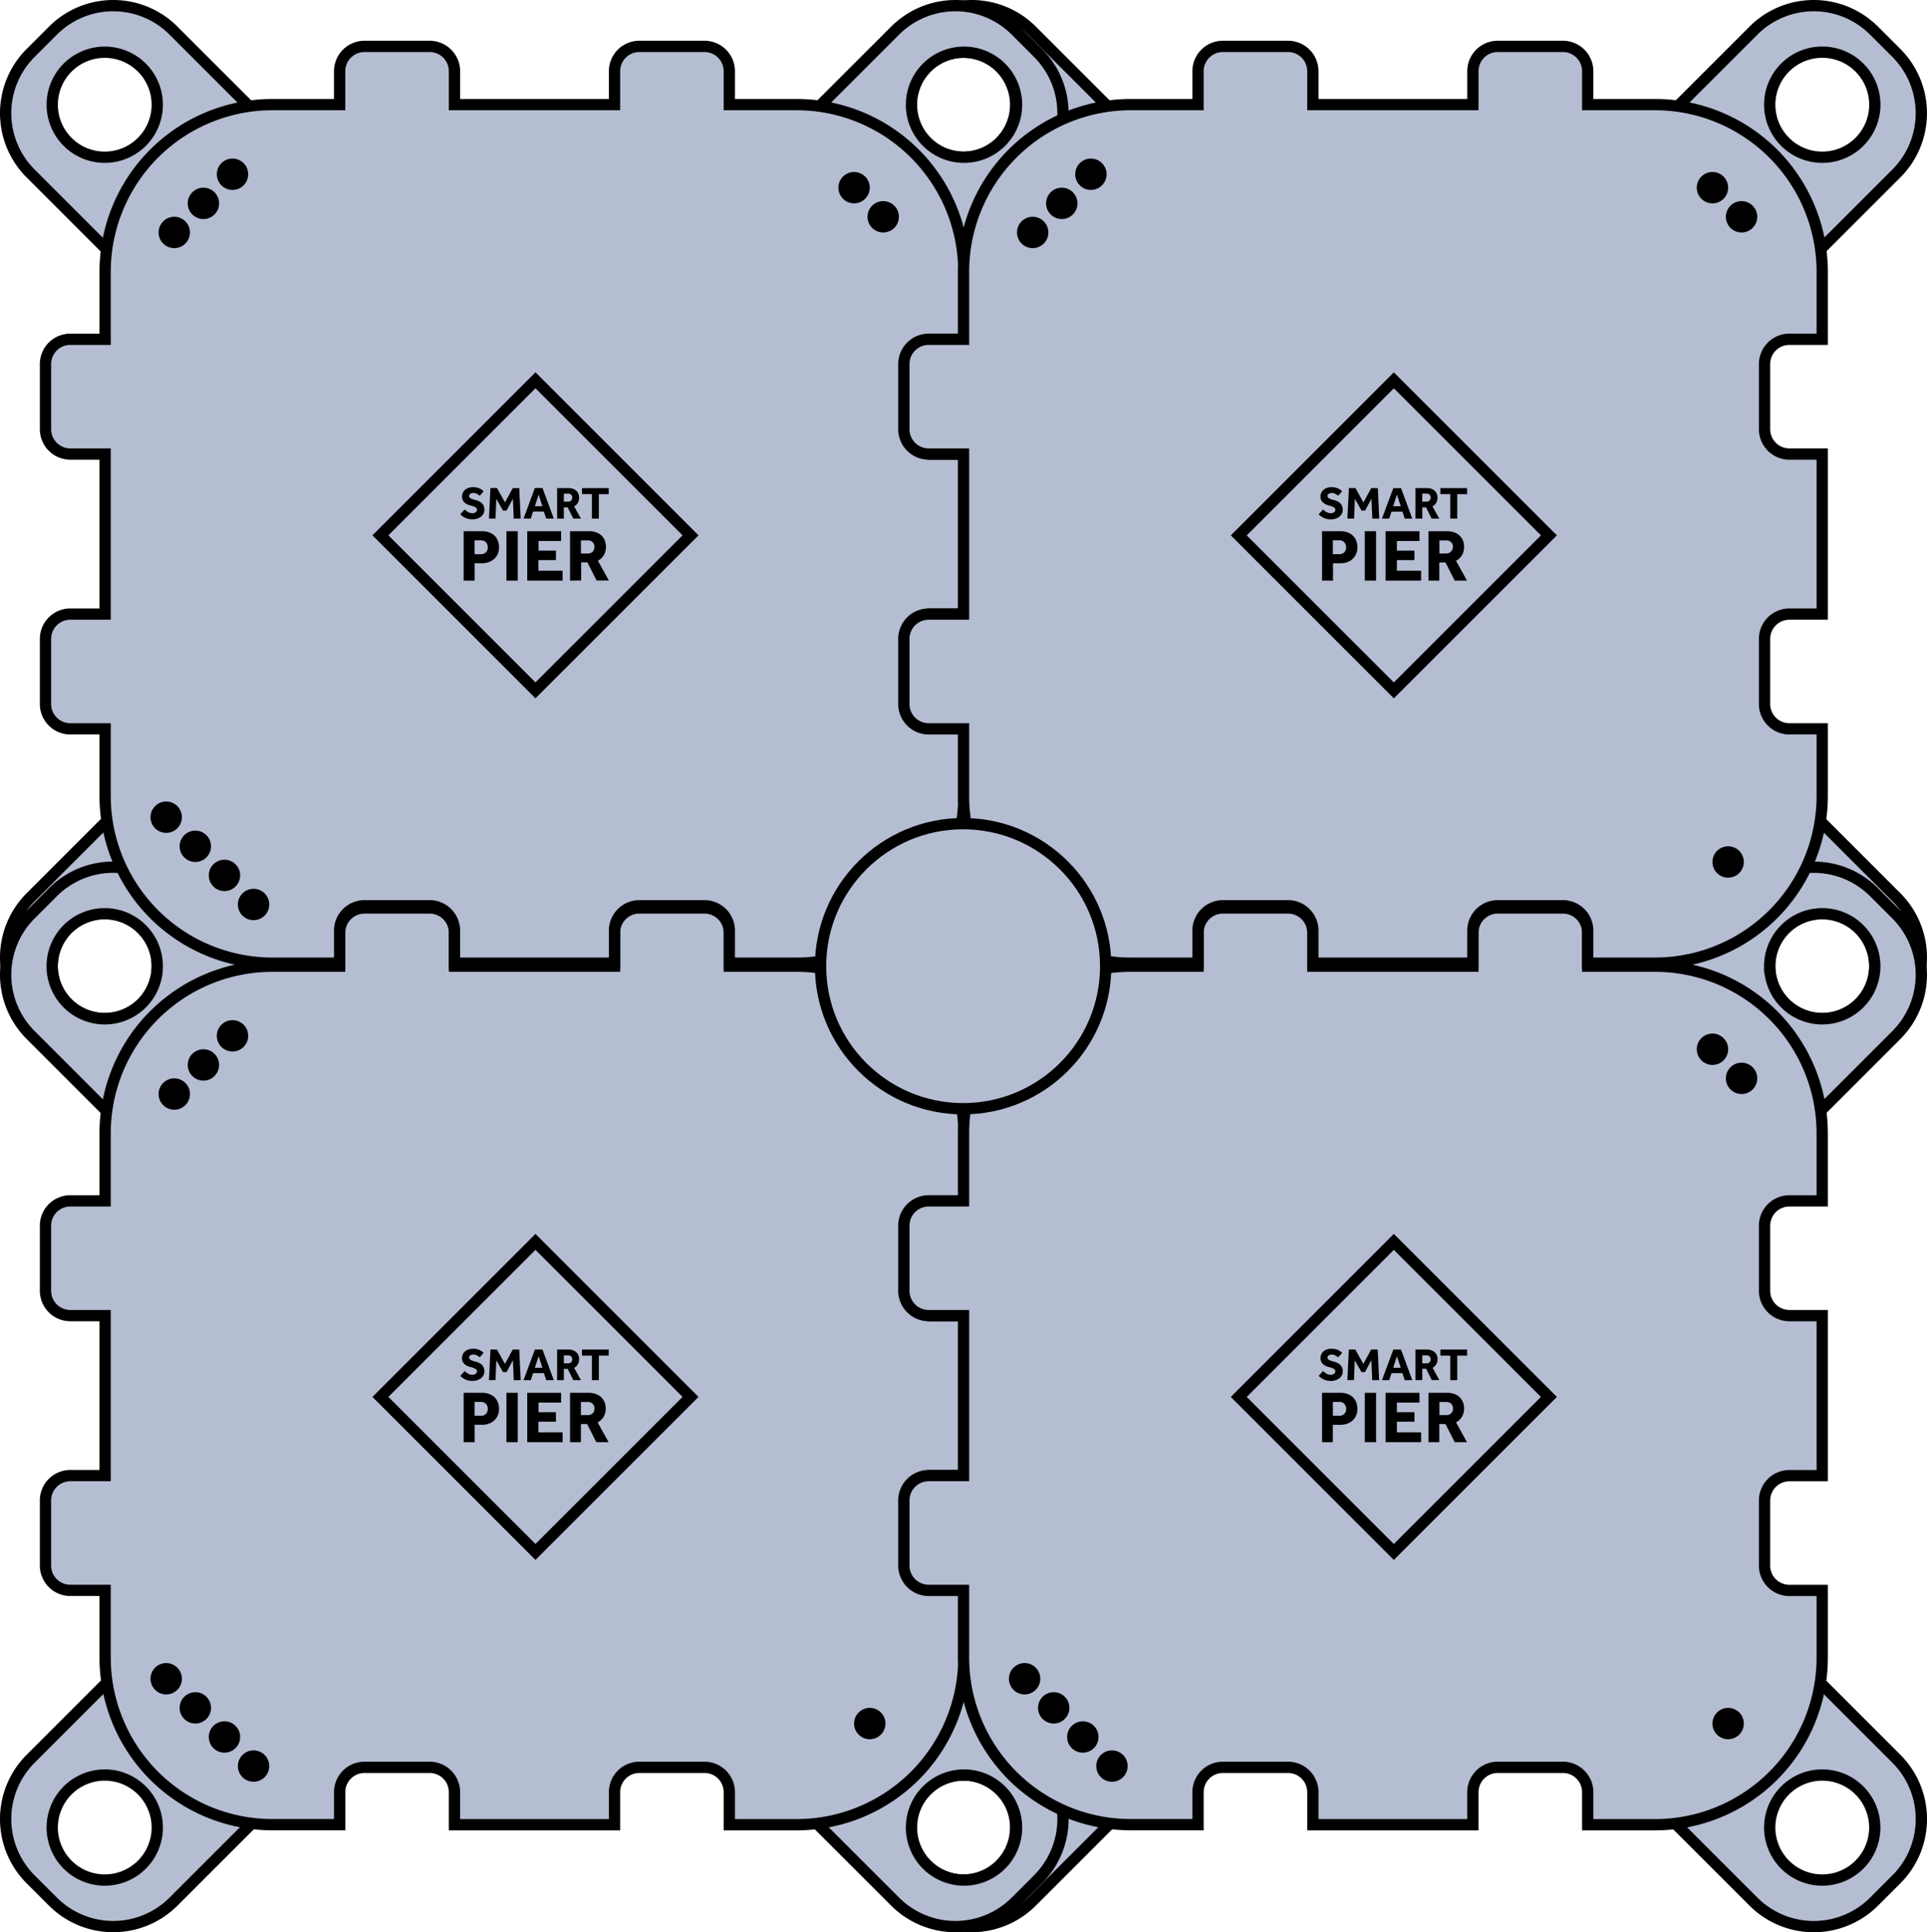 <svg xmlns="http://www.w3.org/2000/svg" viewBox="0 0 682.85 684.86"><defs><style>.cls-1{fill:#b5bdd2;stroke:#000;stroke-miterlimit:10;stroke-width:4px;}</style></defs><g id="Camada_2" data-name="Camada 2"><g id="Camada_3" data-name="Camada 3"><path class="cls-1" d="M315,623.37a30.22,30.22,0,0,0,0,42.72l7.92,7.92a30.22,30.22,0,0,0,42.72,0l34.8-34.8-50.64-50.64Zm44.88,24.37a18.61,18.61,0,1,1-18.61-18.61A18.61,18.61,0,0,1,359.9,647.74Z"/><path class="cls-1" d="M315,318a30.22,30.22,0,0,0,0,42.72l7.92,7.92a30.2,30.2,0,0,0,42.72,0l34.8-34.79-50.64-50.64Zm44.88,24.37a18.61,18.61,0,1,1-18.61-18.61A18.61,18.61,0,0,1,359.9,342.37Z"/><path class="cls-1" d="M349.82,401.65,400.46,351l-34.8-34.8a30.22,30.22,0,0,0-42.72,0L315,324.14a30.21,30.21,0,0,0,0,42.71Zm-8.53-40.55a18.62,18.62,0,1,1,18.61-18.61A18.61,18.61,0,0,1,341.29,361.1Z"/><path class="cls-1" d="M349.82,96.28l50.64-50.64-34.8-34.79a30.2,30.2,0,0,0-42.72,0L315,18.77a30.21,30.21,0,0,0,0,42.71Zm-8.53-40.55A18.61,18.61,0,1,1,359.9,37.12,18.61,18.61,0,0,1,341.29,55.73Z"/><path class="cls-1" d="M10.85,318a30.2,30.2,0,0,0,0,42.72l7.92,7.92a30.19,30.19,0,0,0,42.71,0l34.8-34.79L45.64,283.21Zm44.88,24.37a18.61,18.61,0,1,1-18.61-18.61A18.61,18.61,0,0,1,55.73,342.37Z"/><path class="cls-1" d="M333,283.21,282.4,333.85l34.8,34.79a30.19,30.19,0,0,0,42.71,0l7.92-7.92a30.2,30.2,0,0,0,0-42.72Zm8.52,40.55A18.61,18.61,0,1,1,323,342.37,18.61,18.61,0,0,1,341.56,323.76Z"/><path class="cls-1" d="M45.64,401.65,96.28,351l-34.8-34.8a30.21,30.21,0,0,0-42.71,0l-7.92,7.93a30.19,30.19,0,0,0,0,42.71ZM37.12,361.1a18.62,18.62,0,1,1,18.61-18.61A18.61,18.61,0,0,1,37.12,361.1Z"/><path class="cls-1" d="M10.85,623.37a30.2,30.2,0,0,0,0,42.72L18.77,674a30.21,30.21,0,0,0,42.71,0l34.8-34.8L45.64,588.57Zm44.88,24.37a18.61,18.61,0,1,1-18.61-18.61A18.61,18.61,0,0,1,55.73,647.74Z"/><path class="cls-1" d="M367.83,366.85a30.19,30.19,0,0,0,0-42.71l-7.92-7.93a30.21,30.21,0,0,0-42.71,0L282.4,351,333,401.65ZM323,342.49a18.61,18.61,0,1,1,18.61,18.61A18.62,18.62,0,0,1,323,342.49Z"/><path class="cls-1" d="M333,588.57,282.4,639.21,317.2,674a30.21,30.21,0,0,0,42.71,0l7.92-7.92a30.2,30.2,0,0,0,0-42.72Zm8.52,40.56A18.61,18.61,0,1,1,323,647.74,18.61,18.61,0,0,1,341.56,629.13Z"/><path class="cls-1" d="M329.92,466.3a8.8,8.8,0,0,1-8.81-8.81V434.42a8.8,8.8,0,0,1,8.81-8.8h11.63v-23.9a59.27,59.27,0,0,0-59.27-59.27H258.44V330.61a8.8,8.8,0,0,0-8.8-8.8H226.57a8.8,8.8,0,0,0-8.81,8.8v11.84H161.05V330.61a8.81,8.81,0,0,0-8.81-8.8H129.17a8.8,8.8,0,0,0-8.81,8.8v11.84H96.52a59.27,59.27,0,0,0-59.27,59.27v23.9H24.93a8.8,8.8,0,0,0-8.81,8.8v23.07a8.8,8.8,0,0,0,8.81,8.81H37.25V523H24.93a8.8,8.8,0,0,0-8.81,8.8v23.07a8.8,8.8,0,0,0,8.81,8.81H37.25v23.77a59.27,59.27,0,0,0,59.27,59.27h23.84V635.21a8.8,8.8,0,0,1,8.81-8.81h23.07a8.81,8.81,0,0,1,8.81,8.81v11.53h56.71V635.21a8.8,8.8,0,0,1,8.81-8.81h23.07a8.8,8.8,0,0,1,8.8,8.81v11.53h23.84a59.27,59.27,0,0,0,59.27-59.27V563.7H329.92a8.8,8.8,0,0,1-8.81-8.81V531.82a8.8,8.8,0,0,1,8.81-8.8h11.63V466.3Z"/><rect class="cls-1" x="150.89" y="456.26" width="77.71" height="77.71" transform="translate(-294.52 279.18) rotate(-45)"/><path d="M163.1,487.64l1.58-1.71a5.25,5.25,0,0,0,1.13.9,3.07,3.07,0,0,0,1.64.44,2,2,0,0,0,.73-.14,1.5,1.5,0,0,0,.6-.41,1,1,0,0,0,.23-.64,1,1,0,0,0-.58-.94,7.08,7.08,0,0,0-1.85-.65,4.46,4.46,0,0,1-2.05-1.09,2.67,2.67,0,0,1-.81-2,3.31,3.31,0,0,1,.44-1.67,3.23,3.23,0,0,1,1.31-1.22,4.83,4.83,0,0,1,2.21-.46,5.26,5.26,0,0,1,1.86.29,4.85,4.85,0,0,1,1.21.62,4.48,4.48,0,0,1,.63.55L170,481.06a10.25,10.25,0,0,0-.94-.62,2.58,2.58,0,0,0-1.38-.35,1.71,1.71,0,0,0-1,.3.85.85,0,0,0-.44.72,1,1,0,0,0,.58.89,5.61,5.61,0,0,0,1.61.57,6.63,6.63,0,0,1,1.53.59,3.17,3.17,0,0,1,1.21,1.09,3.12,3.12,0,0,1,.47,1.81,2.88,2.88,0,0,1-.55,1.74,3.71,3.71,0,0,1-1.49,1.2,4.83,4.83,0,0,1-2.11.44,6.42,6.42,0,0,1-1.9-.26,5.55,5.55,0,0,1-1.45-.67A6.21,6.21,0,0,1,163.1,487.64Z"/><path d="M173.28,489.17l.51-10.84h2.32l2.83,5.09,2.76-5.09H184l.51,10.84h-2.45l-.31-7.08-2.24,4.22h-1.27l-2.37-4.18-.28,7Z"/><path d="M185.53,489.17l4-10.84h2.71l4,10.84h-2.68l-.83-2.49h-3.82l-.83,2.49Zm4-4.39h2.66l-1.31-4.09Z"/><path d="M197.42,489.17V478.33h4a4.31,4.31,0,0,1,2.11.47,3.08,3.08,0,0,1,1.27,1.23,3.51,3.51,0,0,1,.42,1.7,3.55,3.55,0,0,1-.46,1.83,3.34,3.34,0,0,1-1.31,1.27l2.41,4.34h-2.7l-2-4H199.8v4Zm2.38-5.95h1.51a1.43,1.43,0,0,0,1.08-.4,1.47,1.47,0,0,0,.38-1,1.42,1.42,0,0,0-.39-1.05,1.47,1.47,0,0,0-1.07-.39H199.8Z"/><path d="M209.74,489.17v-8.68h-3.51v-2.16h9.47v2.16h-3.49v8.68Z"/><path d="M164.3,511.15V493.66h6.37a6.88,6.88,0,0,1,3.53.8,4.94,4.94,0,0,1,2,2.08,6.21,6.21,0,0,1,.63,2.76,5.56,5.56,0,0,1-.84,3.13,5.34,5.34,0,0,1-2.19,1.92,6.81,6.81,0,0,1-2.92.64h-2.7v6.16Zm3.86-9.36h2.31a2.32,2.32,0,0,0,1.73-.68,2.43,2.43,0,0,0,.65-1.73,2.53,2.53,0,0,0-.65-1.8,2.33,2.33,0,0,0-1.76-.7h-2.28Z"/><path d="M179.46,511.15V493.66h4v17.49Z"/><path d="M186.83,511.15V493.66h12v3.46h-8v3.41H197v3.36h-6.21v3.77h8.57v3.49Z"/><path d="M202,511.15V493.66h6.5a7,7,0,0,1,3.41.75,5,5,0,0,1,2.05,2,5.65,5.65,0,0,1,.68,2.74,5.74,5.74,0,0,1-.75,3,5.47,5.47,0,0,1-2.11,2l3.88,7h-4.35l-3.25-6.42h-2.21v6.42Zm3.85-9.6h2.44a2.2,2.2,0,0,0,2.36-2.31,2.27,2.27,0,0,0-.64-1.7,2.35,2.35,0,0,0-1.72-.63h-2.44Z"/><circle cx="58.9" cy="595" r="5.56"/><circle cx="69.22" cy="605.32" r="5.56"/><circle cx="79.54" cy="615.64" r="5.56"/><circle cx="61.76" cy="387.76" r="5.56"/><circle cx="72.08" cy="377.45" r="5.56"/><circle cx="308.21" cy="610.88" r="5.56"/><circle cx="82.39" cy="367.13" r="5.56"/><circle cx="89.85" cy="625.95" r="5.56"/><path class="cls-1" d="M45.64,96.28,96.28,45.64,61.48,10.85a30.19,30.19,0,0,0-42.71,0l-7.92,7.92a30.19,30.19,0,0,0,0,42.71ZM37.12,55.73A18.61,18.61,0,1,1,55.73,37.12,18.61,18.61,0,0,1,37.12,55.73Z"/><path class="cls-1" d="M367.83,61.48a30.19,30.19,0,0,0,0-42.71l-7.92-7.92a30.19,30.19,0,0,0-42.71,0L282.4,45.64,333,96.28ZM323,37.12a18.61,18.61,0,1,1,18.61,18.61A18.61,18.61,0,0,1,323,37.12Z"/><path class="cls-1" d="M329.92,160.93a8.8,8.8,0,0,1-8.81-8.8V129.06a8.8,8.8,0,0,1,8.81-8.81h11.63V96.35a59.28,59.28,0,0,0-59.27-59.27H258.44V25.25a8.8,8.8,0,0,0-8.8-8.81H226.57a8.8,8.8,0,0,0-8.81,8.81V37.08H161.05V25.25a8.81,8.81,0,0,0-8.81-8.81H129.17a8.8,8.8,0,0,0-8.81,8.81V37.08H96.52A59.28,59.28,0,0,0,37.25,96.35v23.9H24.93a8.8,8.8,0,0,0-8.81,8.81v23.07a8.8,8.8,0,0,0,8.81,8.8H37.25v56.72H24.93a8.8,8.8,0,0,0-8.81,8.81v23.06a8.8,8.8,0,0,0,8.81,8.81H37.25v23.78a59.28,59.28,0,0,0,59.27,59.27h23.84V329.84a8.81,8.81,0,0,1,8.81-8.81h23.07a8.82,8.82,0,0,1,8.81,8.81v11.54h56.71V329.84a8.81,8.81,0,0,1,8.81-8.81h23.07a8.81,8.81,0,0,1,8.8,8.81v11.54h23.84a59.28,59.28,0,0,0,59.27-59.27V258.33H329.92a8.8,8.8,0,0,1-8.81-8.81V226.46a8.8,8.8,0,0,1,8.81-8.81h11.63V160.93Z"/><rect class="cls-1" x="150.89" y="150.89" width="77.71" height="77.71" transform="translate(-78.59 189.74) rotate(-45)"/><path d="M163.1,182.27l1.58-1.7a5.23,5.23,0,0,0,1.13.89,3.07,3.07,0,0,0,1.64.44,2,2,0,0,0,.73-.14,1.5,1.5,0,0,0,.6-.41,1,1,0,0,0,.23-.64,1,1,0,0,0-.58-.94,7.47,7.47,0,0,0-1.85-.65,4.37,4.37,0,0,1-2.05-1.09,2.67,2.67,0,0,1-.81-2,3.31,3.31,0,0,1,.44-1.67,3.21,3.21,0,0,1,1.31-1.21,4.7,4.7,0,0,1,2.21-.47,5.26,5.26,0,0,1,1.86.29,5.21,5.21,0,0,1,1.21.62,3.86,3.86,0,0,1,.63.56L170,175.69a10.25,10.25,0,0,0-.94-.62,2.67,2.67,0,0,0-1.38-.35,1.71,1.71,0,0,0-1,.3.85.85,0,0,0-.44.72,1,1,0,0,0,.58.9,6,6,0,0,0,1.61.56,6.63,6.63,0,0,1,1.53.59,3.17,3.17,0,0,1,1.21,1.09,3.13,3.13,0,0,1,.47,1.82,2.85,2.85,0,0,1-.55,1.73,3.82,3.82,0,0,1-1.49,1.21,5,5,0,0,1-2.11.43,6.11,6.11,0,0,1-1.9-.26,5.25,5.25,0,0,1-1.45-.67A6.21,6.21,0,0,1,163.1,182.27Z"/><path d="M173.28,183.8l.51-10.83h2.32l2.83,5.08L181.7,173H184l.51,10.83h-2.45l-.31-7.08-2.24,4.22h-1.27l-2.37-4.17-.28,7Z"/><path d="M185.53,183.8l4-10.83h2.71l4,10.83h-2.68l-.83-2.49h-3.82l-.83,2.49Zm4-4.39h2.66l-1.31-4.09Z"/><path d="M197.42,183.8V173h4a4.31,4.31,0,0,1,2.11.46,3.08,3.08,0,0,1,1.27,1.23,3.51,3.51,0,0,1,.42,1.7,3.62,3.62,0,0,1-.46,1.84,3.31,3.31,0,0,1-1.31,1.26l2.41,4.34h-2.7l-2-4H199.8v4Zm2.38-6h1.51a1.43,1.43,0,0,0,1.08-.4,1.45,1.45,0,0,0,.38-1,1.43,1.43,0,0,0-.39-1.06,1.47,1.47,0,0,0-1.07-.39H199.8Z"/><path d="M209.74,183.8v-8.67h-3.51V173h9.47v2.16h-3.49v8.67Z"/><path d="M164.3,205.78V188.29h6.37a6.88,6.88,0,0,1,3.53.8,4.91,4.91,0,0,1,2,2.09,6.13,6.13,0,0,1,.63,2.75,5.54,5.54,0,0,1-.84,3.13,5.34,5.34,0,0,1-2.19,1.92,6.67,6.67,0,0,1-2.92.64h-2.7v6.16Zm3.86-9.36h2.31a2.32,2.32,0,0,0,1.73-.68,2.43,2.43,0,0,0,.65-1.73,2.53,2.53,0,0,0-.65-1.8,2.33,2.33,0,0,0-1.76-.69h-2.28Z"/><path d="M179.46,205.78V188.29h4v17.49Z"/><path d="M186.83,205.78V188.29h12v3.46h-8v3.41H197v3.36h-6.21v3.77h8.57v3.49Z"/><path d="M202,205.78V188.29h6.5A7,7,0,0,1,212,189a5,5,0,0,1,2.05,2,5.68,5.68,0,0,1,.68,2.74,5.8,5.8,0,0,1-.75,3,5.52,5.52,0,0,1-2.11,2l3.88,7h-4.35l-3.25-6.42h-2.21v6.42Zm3.85-9.6h2.44a2.26,2.26,0,0,0,1.73-.65,2.54,2.54,0,0,0,0-3.36,2.35,2.35,0,0,0-1.72-.63h-2.44Z"/><circle cx="58.9" cy="289.64" r="5.56"/><circle cx="69.22" cy="299.95" r="5.56"/><circle cx="79.54" cy="310.27" r="5.56"/><circle cx="61.76" cy="82.39" r="5.56"/><circle cx="72.08" cy="72.08" r="5.56"/><circle cx="302.65" cy="66.52" r="5.56"/><circle cx="312.97" cy="76.84" r="5.56"/><circle cx="82.39" cy="61.76" r="5.56"/><circle cx="89.85" cy="320.58" r="5.56"/><path class="cls-1" d="M637.21,283.21l-50.64,50.64,34.8,34.79a30.19,30.19,0,0,0,42.71,0l7.93-7.92A30.22,30.22,0,0,0,672,318Zm8.53,40.55a18.61,18.61,0,1,1-18.62,18.61A18.61,18.61,0,0,1,645.74,323.76Z"/><path class="cls-1" d="M672,366.85a30.21,30.21,0,0,0,0-42.71l-7.93-7.93a30.21,30.21,0,0,0-42.71,0L586.57,351l50.64,50.64Zm-44.89-24.36a18.62,18.62,0,1,1,18.62,18.61A18.62,18.62,0,0,1,627.12,342.49Z"/><path class="cls-1" d="M637.21,588.57l-50.64,50.64,34.8,34.8a30.21,30.21,0,0,0,42.71,0l7.93-7.92a30.22,30.22,0,0,0,0-42.72Zm8.53,40.56a18.61,18.61,0,1,1-18.62,18.61A18.61,18.61,0,0,1,645.74,629.13Z"/><path class="cls-1" d="M634.09,466.3a8.81,8.81,0,0,1-8.81-8.81V434.42a8.81,8.81,0,0,1,8.81-8.8h11.63v-23.9a59.26,59.26,0,0,0-59.26-59.27H562.62V330.61a8.8,8.8,0,0,0-8.81-8.8H530.74a8.81,8.81,0,0,0-8.81,8.8v11.84H465.22V330.61a8.8,8.8,0,0,0-8.81-8.8H433.34a8.81,8.81,0,0,0-8.81,8.8v11.84H400.7a59.26,59.26,0,0,0-59.27,59.27v23.9H329.1a8.8,8.8,0,0,0-8.81,8.8v23.07a8.8,8.8,0,0,0,8.81,8.81h12.33V523H329.1a8.8,8.8,0,0,0-8.81,8.8v23.07a8.8,8.8,0,0,0,8.81,8.81h12.33v23.77a59.26,59.26,0,0,0,59.27,59.27h23.83V635.21a8.81,8.81,0,0,1,8.81-8.81h23.07a8.8,8.8,0,0,1,8.81,8.81v11.53h56.71V635.21a8.81,8.81,0,0,1,8.81-8.81h23.07a8.8,8.8,0,0,1,8.81,8.81v11.53h23.84a59.26,59.26,0,0,0,59.26-59.27V563.7H634.09a8.81,8.81,0,0,1-8.81-8.81V531.82a8.81,8.81,0,0,1,8.81-8.8h11.63V466.3Z"/><rect class="cls-1" x="455.06" y="456.26" width="77.71" height="77.71" transform="translate(-205.43 494.27) rotate(-45)"/><path d="M467.28,487.64l1.57-1.71a5.51,5.51,0,0,0,1.13.9,3.08,3.08,0,0,0,1.65.44,2.06,2.06,0,0,0,.73-.14,1.46,1.46,0,0,0,.59-.41.93.93,0,0,0,.24-.64,1.05,1.05,0,0,0-.59-.94,6.94,6.94,0,0,0-1.85-.65,4.47,4.47,0,0,1-2-1.09,2.64,2.64,0,0,1-.82-2,3.31,3.31,0,0,1,.44-1.67,3.2,3.2,0,0,1,1.32-1.22,4.8,4.8,0,0,1,2.21-.46,5.34,5.34,0,0,1,1.86.29,5,5,0,0,1,1.21.62,4.48,4.48,0,0,1,.63.55l-1.41,1.56a10.59,10.59,0,0,0-.95-.62,2.58,2.58,0,0,0-1.38-.35,1.68,1.68,0,0,0-1,.3.86.86,0,0,0-.45.72,1,1,0,0,0,.59.89,5.43,5.43,0,0,0,1.6.57,6.89,6.89,0,0,1,1.54.59,3.33,3.33,0,0,1,1.21,1.09,3.2,3.2,0,0,1,.47,1.81,3,3,0,0,1-.55,1.74,3.74,3.74,0,0,1-1.5,1.2,4.83,4.83,0,0,1-2.11.44,6.47,6.47,0,0,1-1.9-.26,5.63,5.63,0,0,1-1.44-.67A5.83,5.83,0,0,1,467.28,487.64Z"/><path d="M477.46,489.17l.5-10.84h2.32l2.83,5.09,2.76-5.09h2.34l.5,10.84h-2.45l-.31-7.08-2.24,4.22h-1.27l-2.37-4.18-.27,7Z"/><path d="M489.7,489.17l4.05-10.84h2.71l4,10.84h-2.68l-.83-2.49H493.1l-.83,2.49Zm4-4.39h2.66L495,480.69Z"/><path d="M501.59,489.17V478.33h4a4.33,4.33,0,0,1,2.11.47A3.2,3.2,0,0,1,509,480a3.51,3.51,0,0,1,.42,1.7,3.56,3.56,0,0,1-.47,1.83,3.31,3.31,0,0,1-1.3,1.27l2.4,4.34h-2.69l-2-4H504v4Zm2.39-5.95h1.51a1.42,1.42,0,0,0,1.07-.4,1.44,1.44,0,0,0,.39-1,1.39,1.39,0,0,0-.4-1.05,1.44,1.44,0,0,0-1.06-.39H504Z"/><path d="M513.92,489.17v-8.68h-3.51v-2.16h9.47v2.16h-3.5v8.68Z"/><path d="M468.48,511.15V493.66h6.37a6.91,6.91,0,0,1,3.53.8,4.94,4.94,0,0,1,2,2.08,6.21,6.21,0,0,1,.63,2.76,5.56,5.56,0,0,1-.84,3.13,5.34,5.34,0,0,1-2.19,1.92A6.86,6.86,0,0,1,475,505h-2.7v6.16Zm3.85-9.36h2.31a2.3,2.3,0,0,0,1.73-.68,2.39,2.39,0,0,0,.66-1.73,2.5,2.5,0,0,0-.66-1.8,2.32,2.32,0,0,0-1.76-.7h-2.28Z"/><path d="M483.63,511.15V493.66h4v17.49Z"/><path d="M491,511.15V493.66h12v3.46h-8v3.41h6.22v3.36H495v3.77h8.58v3.49Z"/><path d="M506.21,511.15V493.66h6.51a7,7,0,0,1,3.41.75,5,5,0,0,1,2,2,5.54,5.54,0,0,1,.68,2.74,5.83,5.83,0,0,1-.74,3,5.5,5.5,0,0,1-2.12,2l3.89,7h-4.36l-3.25-6.42h-2.2v6.42Zm3.86-9.6h2.44a2.2,2.2,0,0,0,2.36-2.31,2.28,2.28,0,0,0-.65-1.7,2.33,2.33,0,0,0-1.71-.63h-2.44Z"/><circle cx="363.08" cy="595" r="5.56"/><circle cx="373.39" cy="605.32" r="5.56"/><circle cx="383.71" cy="615.64" r="5.56"/><circle cx="606.83" cy="371.89" r="5.56"/><circle cx="612.38" cy="610.88" r="5.56"/><circle cx="617.14" cy="382.2" r="5.56"/><circle cx="394.03" cy="625.95" r="5.56"/><path class="cls-1" d="M672,61.48a30.21,30.21,0,0,0,0-42.71l-7.93-7.92a30.19,30.19,0,0,0-42.71,0l-34.8,34.79,50.64,50.64ZM627.12,37.12a18.62,18.62,0,1,1,18.62,18.61A18.62,18.62,0,0,1,627.12,37.12Z"/><path class="cls-1" d="M634.09,160.93a8.81,8.81,0,0,1-8.81-8.8V129.06a8.81,8.81,0,0,1,8.81-8.81h11.63V96.35a59.27,59.27,0,0,0-59.26-59.27H562.62V25.25a8.8,8.8,0,0,0-8.81-8.81H530.74a8.81,8.81,0,0,0-8.81,8.81V37.08H465.22V25.25a8.8,8.8,0,0,0-8.81-8.81H433.34a8.81,8.81,0,0,0-8.81,8.81V37.08H400.7a59.27,59.27,0,0,0-59.27,59.27v23.9H329.1a8.8,8.8,0,0,0-8.81,8.81v23.07a8.8,8.8,0,0,0,8.81,8.8h12.33v56.72H329.1a8.8,8.8,0,0,0-8.81,8.81v23.06a8.8,8.8,0,0,0,8.81,8.81h12.33v23.78a59.27,59.27,0,0,0,59.27,59.27h23.83V329.84a8.82,8.82,0,0,1,8.81-8.81h23.07a8.81,8.81,0,0,1,8.81,8.81v11.54h56.71V329.84a8.82,8.82,0,0,1,8.81-8.81h23.07a8.81,8.81,0,0,1,8.81,8.81v11.54h23.84a59.27,59.27,0,0,0,59.26-59.27V258.33H634.09a8.81,8.81,0,0,1-8.81-8.81V226.46a8.81,8.81,0,0,1,8.81-8.81h11.63V160.93Z"/><rect class="cls-1" x="455.06" y="150.89" width="77.71" height="77.71" transform="translate(10.5 404.83) rotate(-45)"/><path d="M467.28,182.27l1.57-1.7a5.49,5.49,0,0,0,1.13.89,3.08,3.08,0,0,0,1.65.44,2.06,2.06,0,0,0,.73-.14,1.46,1.46,0,0,0,.59-.41.91.91,0,0,0,.24-.64,1.05,1.05,0,0,0-.59-.94,7.31,7.31,0,0,0-1.85-.65,4.38,4.38,0,0,1-2-1.09,2.64,2.64,0,0,1-.82-2,3.31,3.31,0,0,1,.44-1.67,3.18,3.18,0,0,1,1.32-1.21,4.67,4.67,0,0,1,2.21-.47,5.34,5.34,0,0,1,1.86.29,5.42,5.42,0,0,1,1.21.62,3.86,3.86,0,0,1,.63.56l-1.41,1.55a10.59,10.59,0,0,0-.95-.62,2.67,2.67,0,0,0-1.38-.35,1.68,1.68,0,0,0-1,.3.86.86,0,0,0-.45.72,1,1,0,0,0,.59.9,5.75,5.75,0,0,0,1.6.56,6.89,6.89,0,0,1,1.54.59,3.33,3.33,0,0,1,1.21,1.09,3.21,3.21,0,0,1,.47,1.82,2.92,2.92,0,0,1-.55,1.73,3.85,3.85,0,0,1-1.5,1.21,5,5,0,0,1-2.11.43,6.15,6.15,0,0,1-1.9-.26,5.32,5.32,0,0,1-1.44-.67A5.83,5.83,0,0,1,467.28,182.27Z"/><path d="M477.46,183.8,478,173h2.32l2.83,5.08,2.76-5.08h2.34l.5,10.83h-2.45l-.31-7.08-2.24,4.22h-1.27l-2.37-4.17-.27,7Z"/><path d="M489.7,183.8,493.75,173h2.71l4,10.83h-2.68l-.83-2.49H493.1l-.83,2.49Zm4-4.39h2.66L495,175.32Z"/><path d="M501.59,183.8V173h4a4.33,4.33,0,0,1,2.11.46,3.2,3.2,0,0,1,1.27,1.23,3.51,3.51,0,0,1,.42,1.7,3.62,3.62,0,0,1-.47,1.84,3.29,3.29,0,0,1-1.3,1.26l2.4,4.34h-2.69l-2-4H504v4Zm2.39-6h1.51a1.36,1.36,0,0,0,1.46-1.42,1.39,1.39,0,0,0-.4-1.06,1.44,1.44,0,0,0-1.06-.39H504Z"/><path d="M513.92,183.8v-8.67h-3.51V173h9.47v2.16h-3.5v8.67Z"/><path d="M468.48,205.78V188.29h6.37a6.91,6.91,0,0,1,3.53.8,4.91,4.91,0,0,1,2,2.09,6.13,6.13,0,0,1,.63,2.75,5.54,5.54,0,0,1-.84,3.13A5.34,5.34,0,0,1,478,199a6.72,6.72,0,0,1-2.93.64h-2.7v6.16Zm3.85-9.36h2.31a2.3,2.3,0,0,0,1.73-.68A2.39,2.39,0,0,0,477,194a2.5,2.5,0,0,0-.66-1.8,2.31,2.31,0,0,0-1.76-.69h-2.28Z"/><path d="M483.63,205.78V188.29h4v17.49Z"/><path d="M491,205.78V188.29h12v3.46h-8v3.41h6.22v3.36H495v3.77h8.58v3.49Z"/><path d="M506.21,205.78V188.29h6.51a7,7,0,0,1,3.41.75,5,5,0,0,1,2,2,5.57,5.57,0,0,1,.68,2.74,5.9,5.9,0,0,1-.74,3,5.55,5.55,0,0,1-2.12,2l3.89,7h-4.36l-3.25-6.42h-2.2v6.42Zm3.86-9.6h2.44a2.38,2.38,0,0,0,1.71-4,2.33,2.33,0,0,0-1.71-.63h-2.44Z"/><circle cx="365.94" cy="82.39" r="5.56"/><circle cx="376.25" cy="72.08" r="5.56"/><circle cx="606.83" cy="66.52" r="5.56"/><circle cx="612.38" cy="305.51" r="5.56"/><circle cx="617.14" cy="76.84" r="5.56"/><circle cx="386.57" cy="61.76" r="5.56"/><circle class="cls-1" cx="341.29" cy="342.45" r="50.52"/></g></g></svg>